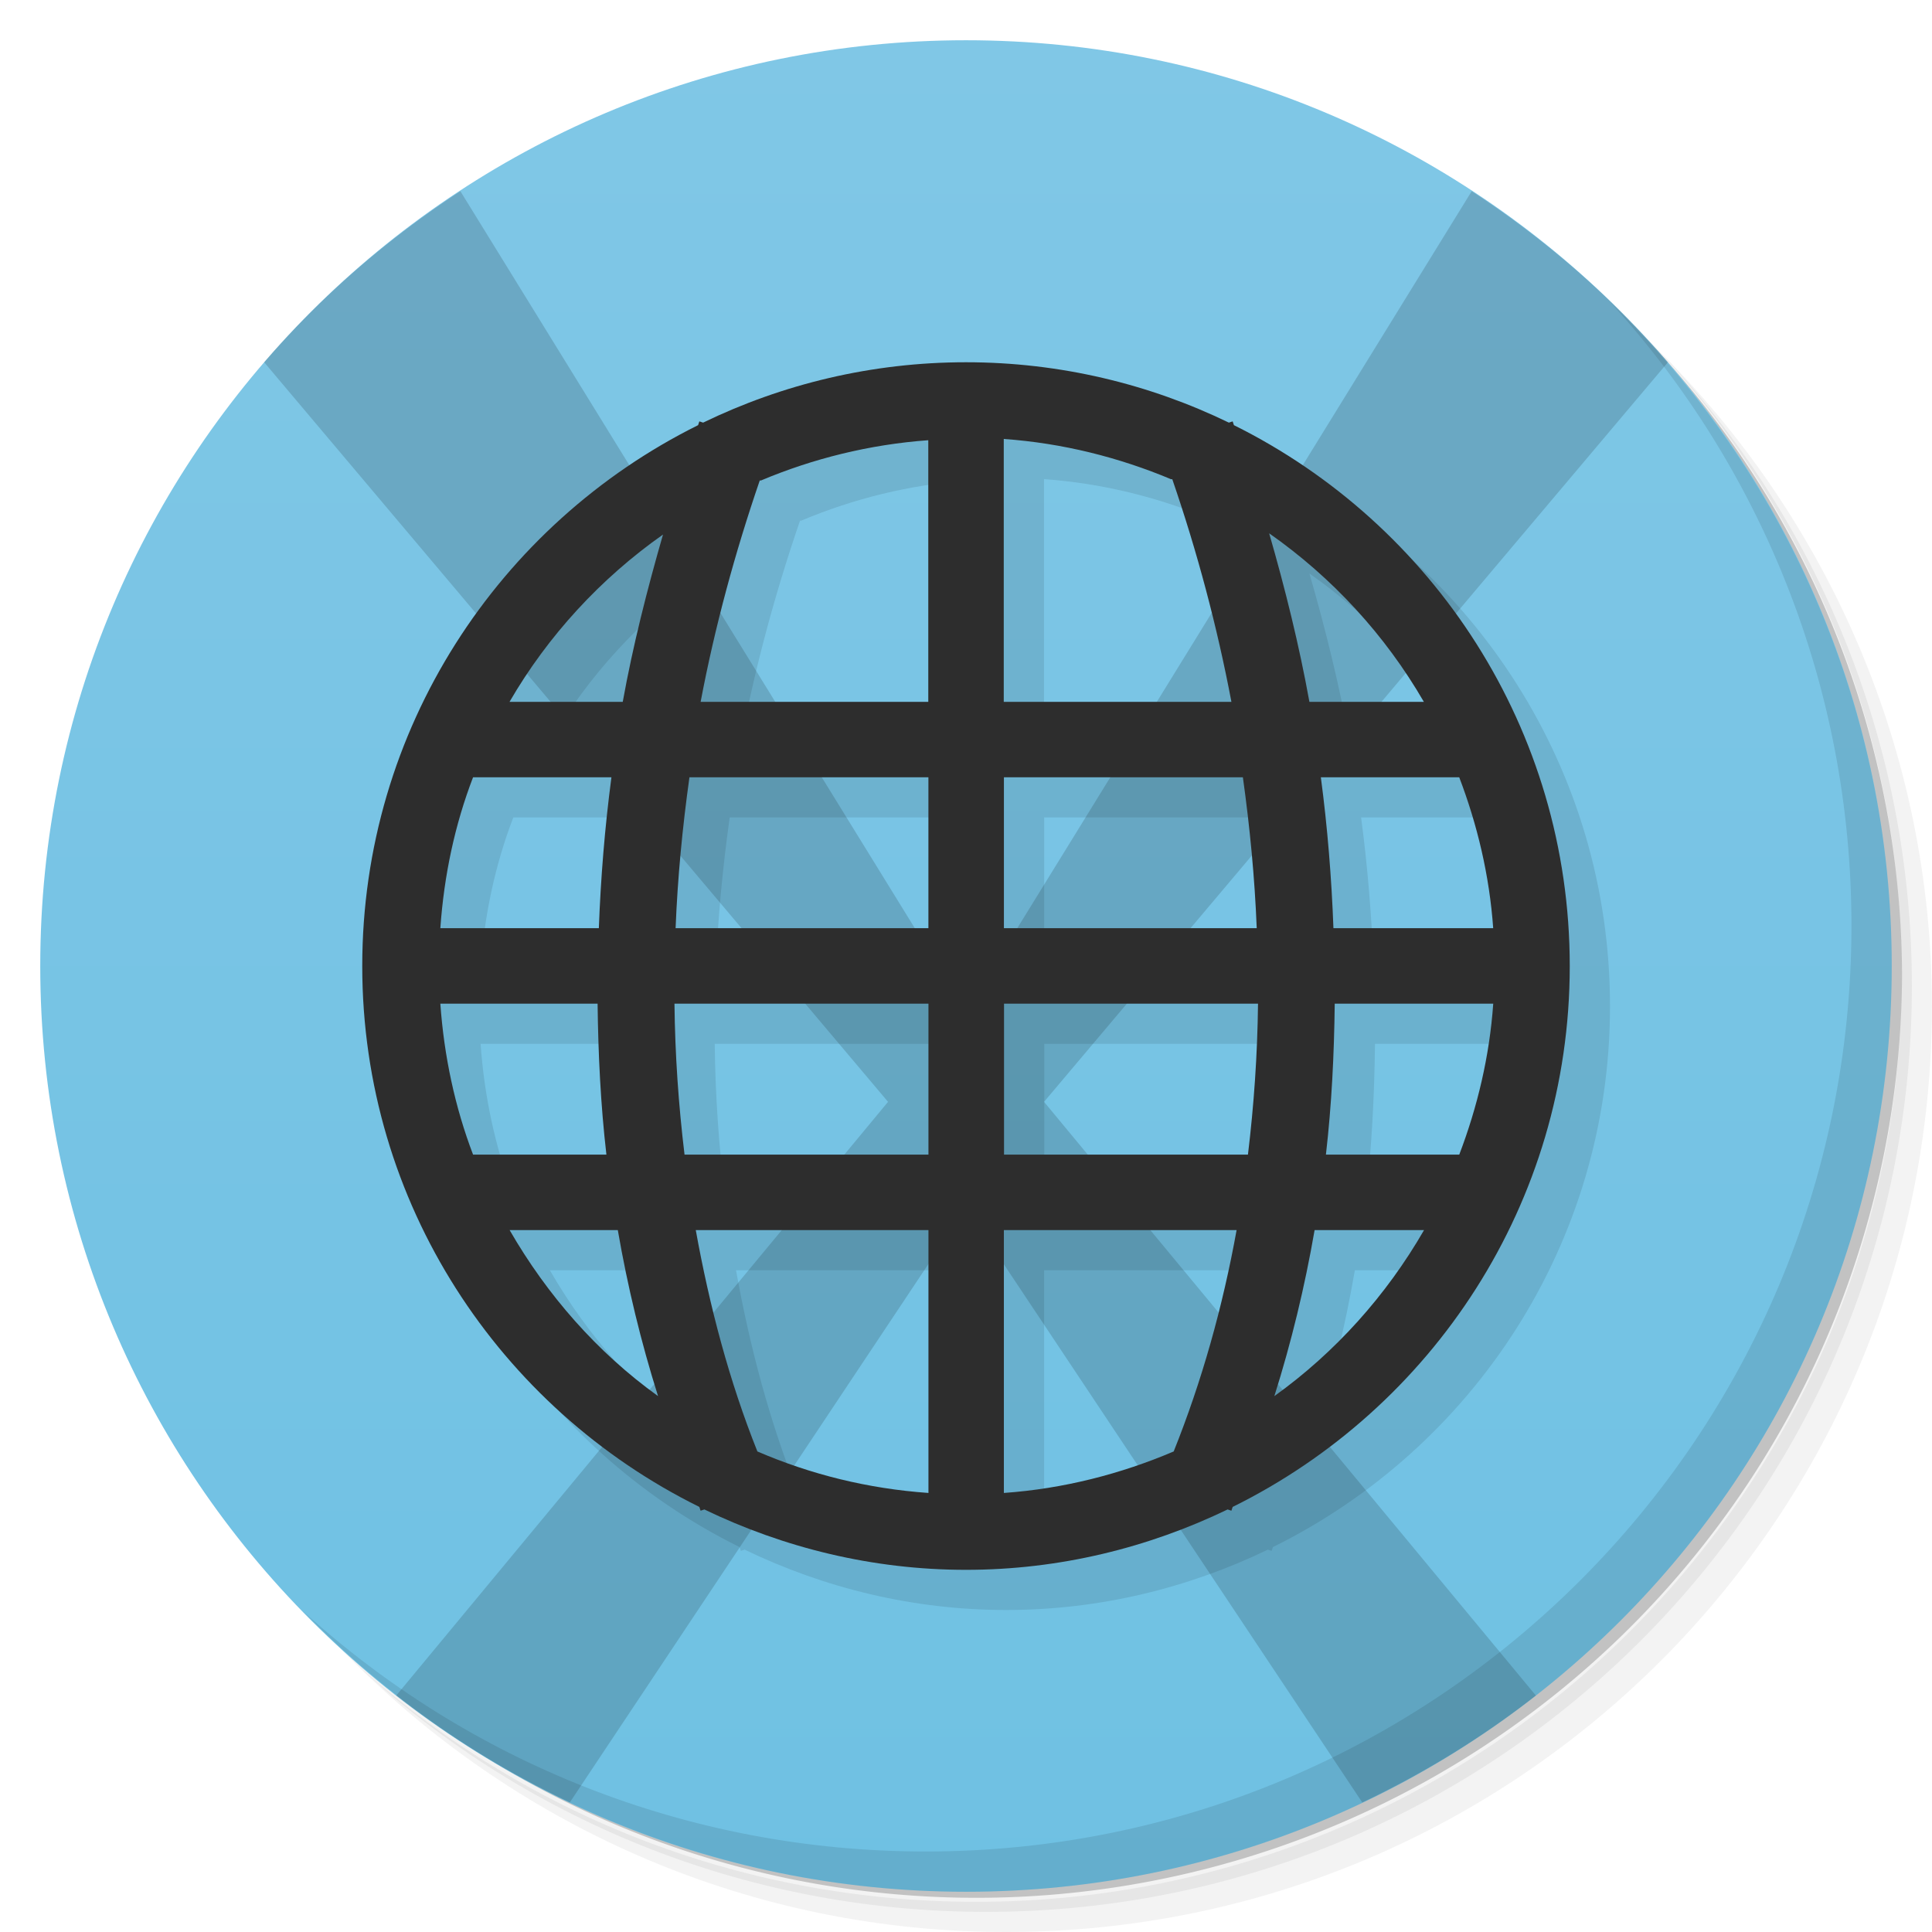 <svg xmlns="http://www.w3.org/2000/svg" xmlns:xlink="http://www.w3.org/1999/xlink" viewBox="0 0 48 48"><defs><linearGradient id="linearGradient3764" x1="1" x2="47" gradientUnits="userSpaceOnUse" gradientTransform="matrix(0,-1,1,0,-1.5e-6,48)"><stop stop-color="#6fc1e3" stop-opacity="1"/><stop offset="1" stop-color="#80c7e6" stop-opacity="1"/></linearGradient></defs><g><path d="m 36.31 5 c 5.859 4.062 9.688 10.831 9.688 18.5 c 0 12.426 -10.07 22.5 -22.5 22.5 c -7.669 0 -14.438 -3.828 -18.5 -9.688 c 1.037 1.822 2.306 3.499 3.781 4.969 c 4.085 3.712 9.514 5.969 15.469 5.969 c 12.703 0 23 -10.298 23 -23 c 0 -5.954 -2.256 -11.384 -5.969 -15.469 c -1.469 -1.475 -3.147 -2.744 -4.969 -3.781 z m 4.969 3.781 c 3.854 4.113 6.219 9.637 6.219 15.719 c 0 12.703 -10.297 23 -23 23 c -6.081 0 -11.606 -2.364 -15.719 -6.219 c 4.16 4.144 9.883 6.719 16.219 6.719 c 12.703 0 23 -10.298 23 -23 c 0 -6.335 -2.575 -12.06 -6.719 -16.219 z" opacity="0.05"/><path d="m 41.28 8.781 c 3.712 4.085 5.969 9.514 5.969 15.469 c 0 12.703 -10.297 23 -23 23 c -5.954 0 -11.384 -2.256 -15.469 -5.969 c 4.113 3.854 9.637 6.219 15.719 6.219 c 12.703 0 23 -10.298 23 -23 c 0 -6.081 -2.364 -11.606 -6.219 -15.719 z" opacity="0.1"/><path d="m 31.25 2.375 c 8.615 3.154 14.75 11.417 14.75 21.13 c 0 12.426 -10.07 22.5 -22.5 22.5 c -9.708 0 -17.971 -6.135 -21.12 -14.75 a 23 23 0 0 0 44.875 -7 a 23 23 0 0 0 -16 -21.875 z" opacity="0.2"/></g><g><path d="m 24 1 c 12.703 0 23 10.297 23 23 c 0 12.703 -10.297 23 -23 23 -12.703 0 -23 -10.297 -23 -23 0 -12.703 10.297 -23 23 -23 z" fill="url(#linearGradient3764)" fill-opacity="1"/></g><path id="path3853" d="m 36 34 a 10 3 0 1 1 -20 0 10 3 0 1 1 20 0 z" transform="matrix(1.45,0,0,1,-7.2,0)" opacity="0.359" fill="none" stroke="none"/><path d="m 11.438 4.75 c -1.821 1.189 -3.461 2.608 -4.875 4.25 l 15.5 18.375 l -12.219 14.75 c 1.33 1.041 2.771 1.925 4.313 2.656 l 9.844 -14.781 l 9.844 14.781 c 1.541 -0.731 2.983 -1.615 4.313 -2.656 l -12.219 -14.75 l 15.5 -18.375 c -1.414 -1.642 -3.054 -3.061 -4.875 -4.25 l -12.563 20.375 l -12.563 -20.375 z" opacity="0.15" fill="#000" stroke="none" fill-opacity="1"/><g><path d="m 40.03 7.531 c 3.712 4.084 5.969 9.514 5.969 15.469 0 12.703 -10.297 23 -23 23 c -5.954 0 -11.384 -2.256 -15.469 -5.969 4.178 4.291 10.01 6.969 16.469 6.969 c 12.703 0 23 -10.298 23 -23 0 -6.462 -2.677 -12.291 -6.969 -16.469 z" opacity="0.1"/></g><path d="m 25,9.998 c -2.337,0 -4.558,0.543 -6.531,1.5 l -0.094,-0.031 c -0.011,0.031 -0.02,0.063 -0.031,0.094 C 13.399,14.016 10,19.112 10,24.999 c 0,5.897 3.416,10.988 8.375,13.438 0.013,0.03 0.018,0.064 0.031,0.094 L 18.5,38.5 c 1.967,0.949 4.173,1.5 6.5,1.5 2.327,0 4.533,-0.551 6.5,-1.5 l 0.094,0.031 c 0.013,-0.03 0.018,-0.064 0.031,-0.094 C 36.584,35.987 40,30.896 40,24.999 40,19.113 36.601,14.016 31.656,11.561 31.645,11.53 31.636,11.498 31.625,11.467 l -0.094,0.031 C 29.558,10.541 27.337,9.998 25,9.998 Z m 0.938,1.906 c 1.462,0.103 2.866,0.459 4.156,1 0.009,0.004 0.022,-0.004 0.031,0 0.619,1.799 1.115,3.661 1.469,5.531 l -5.656,0 0,-6.531 z m -1.875,0.031 0,6.5 -5.656,0 c 0.352,-1.861 0.855,-3.71 1.469,-5.5 10e-5,-0.003 0.03,0.003 0.031,0 1.289,-0.543 2.694,-0.894 4.156,-1 z m 8.469,2.313 c 1.565,1.096 2.883,2.527 3.844,4.188 l -2.844,0 c -0.253,-1.402 -0.604,-2.818 -1,-4.188 z m -15.06,0.031 c -0.392,1.36 -0.749,2.764 -1,4.156 l -2.813,0 c 0.953,-1.643 2.265,-3.067 3.813,-4.156 z m -4.719,6.03 3.438,0 c -0.165,1.246 -0.266,2.503 -0.313,3.75 l -3.938,0 c 0.093,-1.319 0.36,-2.569 0.813,-3.75 z m 5.375,0 5.938,0 0,3.75 -6.281,0 c 0.05,-1.254 0.169,-2.495 0.344,-3.75 z m 7.813,0 5.938,0 c 0.175,1.254 0.294,2.497 0.344,3.75 l -6.281,0 0,-3.75 z m 7.875,0 3.438,0 c 0.449,1.177 0.751,2.437 0.844,3.75 l -3.969,0 c -0.047,-1.247 -0.147,-2.504 -0.313,-3.75 z m -21.875,5.625 3.906,0 c 0.015,1.259 0.076,2.514 0.219,3.75 l -3.313,0 c -0.448,-1.176 -0.72,-2.439 -0.813,-3.75 z m 5.813,0 6.313,0 0,3.75 -6.06,0 c -0.149,-1.234 -0.236,-2.486 -0.25,-3.75 z m 8.188,0 6.313,0 c -0.014,1.264 -0.101,2.516 -0.25,3.75 l -6.06,0 0,-3.75 z m 8.219,0 3.938,0 c -0.092,1.312 -0.395,2.573 -0.844,3.75 l -3.313,0 c 0.143,-1.236 0.204,-2.491 0.219,-3.75 z m -20.5,5.625 2.688,0 c 0.243,1.406 0.577,2.784 1,4.125 -1.511,-1.086 -2.754,-2.506 -3.688,-4.125 z m 4.625,0 5.781,0 0,6.531 c -1.506,-0.106 -2.928,-0.461 -4.25,-1.031 -0.697,-1.744 -1.187,-3.595 -1.531,-5.5 z m 7.656,0 5.781,0 c -0.345,1.909 -0.863,3.753 -1.563,5.5 -1.307,0.557 -2.733,0.926 -4.219,1.031 l 0,-6.531 z m 7.719,0 2.719,0 c -0.936,1.624 -2.203,3.037 -3.719,4.125 0.423,-1.341 0.757,-2.719 1,-4.125 z" fill="#000" fill-opacity="0.098"/><path d="m 24 9 c -2.337 0 -4.558 0.543 -6.531 1.5 l -0.094 -0.031 c -0.011 0.031 -0.02 0.063 -0.031 0.094 c -4.945 2.455 -8.344 7.551 -8.344 13.438 c 0 5.897 3.416 10.988 8.375 13.438 c 0.013 0.03 0.018 0.064 0.031 0.094 l 0.094 -0.031 c 1.967 0.949 4.173 1.5 6.5 1.5 c 2.327 0 4.533 -0.551 6.5 -1.5 l 0.094 0.031 c 0.013 -0.03 0.018 -0.064 0.031 -0.094 c 4.959 -2.45 8.375 -7.541 8.375 -13.438 c 0 -5.886 -3.399 -10.983 -8.344 -13.438 c -0.011 -0.031 -0.02 -0.063 -0.031 -0.094 l -0.094 0.031 c -1.973 -0.957 -4.194 -1.5 -6.531 -1.5 z m 0.938 1.906 c 1.462 0.103 2.866 0.459 4.156 1 c 0.009 0.004 0.022 -0.004 0.031 0 c 0.619 1.799 1.115 3.661 1.469 5.531 l -5.656 0 l 0 -6.531 z m -1.875 0.031 l 0 6.5 l -5.656 0 c 0.352 -1.861 0.855 -3.71 1.469 -5.5 c 0 -0.003 0.03 0.003 0.031 0 c 1.289 -0.543 2.694 -0.894 4.156 -1 z m 8.469 2.313 c 1.565 1.096 2.883 2.527 3.844 4.188 l -2.844 0 c -0.253 -1.402 -0.604 -2.818 -1 -4.188 z m -15.06 0.031 c -0.392 1.36 -0.749 2.764 -1 4.156 l -2.813 0 c 0.953 -1.643 2.265 -3.067 3.813 -4.156 z m -4.719 6.03 l 3.438 0 c -0.165 1.246 -0.266 2.503 -0.313 3.75 l -3.938 0 c 0.093 -1.319 0.36 -2.569 0.813 -3.75 z m 5.375 0 l 5.938 0 l 0 3.75 l -6.281 0 c 0.05 -1.254 0.169 -2.495 0.344 -3.75 z m 7.813 0 l 5.938 0 c 0.175 1.254 0.294 2.497 0.344 3.75 l -6.281 0 l 0 -3.75 z m 7.875 0 l 3.438 0 c 0.449 1.177 0.751 2.437 0.844 3.75 l -3.969 0 c -0.047 -1.247 -0.147 -2.504 -0.313 -3.75 z m -21.875 5.625 l 3.906 0 c 0.015 1.259 0.076 2.514 0.219 3.75 l -3.313 0 c -0.448 -1.176 -0.72 -2.439 -0.813 -3.75 z m 5.813 0 l 6.313 0 l 0 3.75 l -6.06 0 c -0.149 -1.234 -0.236 -2.486 -0.25 -3.75 z m 8.188 0 l 6.313 0 c -0.014 1.264 -0.101 2.516 -0.25 3.75 l -6.06 0 l 0 -3.75 z m 8.219 0 l 3.938 0 c -0.092 1.312 -0.395 2.573 -0.844 3.75 l -3.313 0 c 0.143 -1.236 0.204 -2.491 0.219 -3.75 z m -20.5 5.625 l 2.688 0 c 0.243 1.406 0.577 2.784 1 4.125 c -1.511 -1.086 -2.754 -2.506 -3.688 -4.125 z m 4.625 0 l 5.781 0 l 0 6.531 c -1.506 -0.106 -2.928 -0.461 -4.25 -1.031 c -0.697 -1.744 -1.187 -3.595 -1.531 -5.5 z m 7.656 0 l 5.781 0 c -0.345 1.909 -0.863 3.753 -1.563 5.5 c -1.307 0.557 -2.733 0.926 -4.219 1.031 l 0 -6.531 z m 7.719 0 l 2.719 0 c -0.936 1.624 -2.203 3.037 -3.719 4.125 c 0.423 -1.341 0.757 -2.719 1 -4.125 z" fill="#2d2d2d" fill-opacity="1"/><use xlink:href="#path3853" transform="translate(1,1)" width="48" height="48"/></svg>